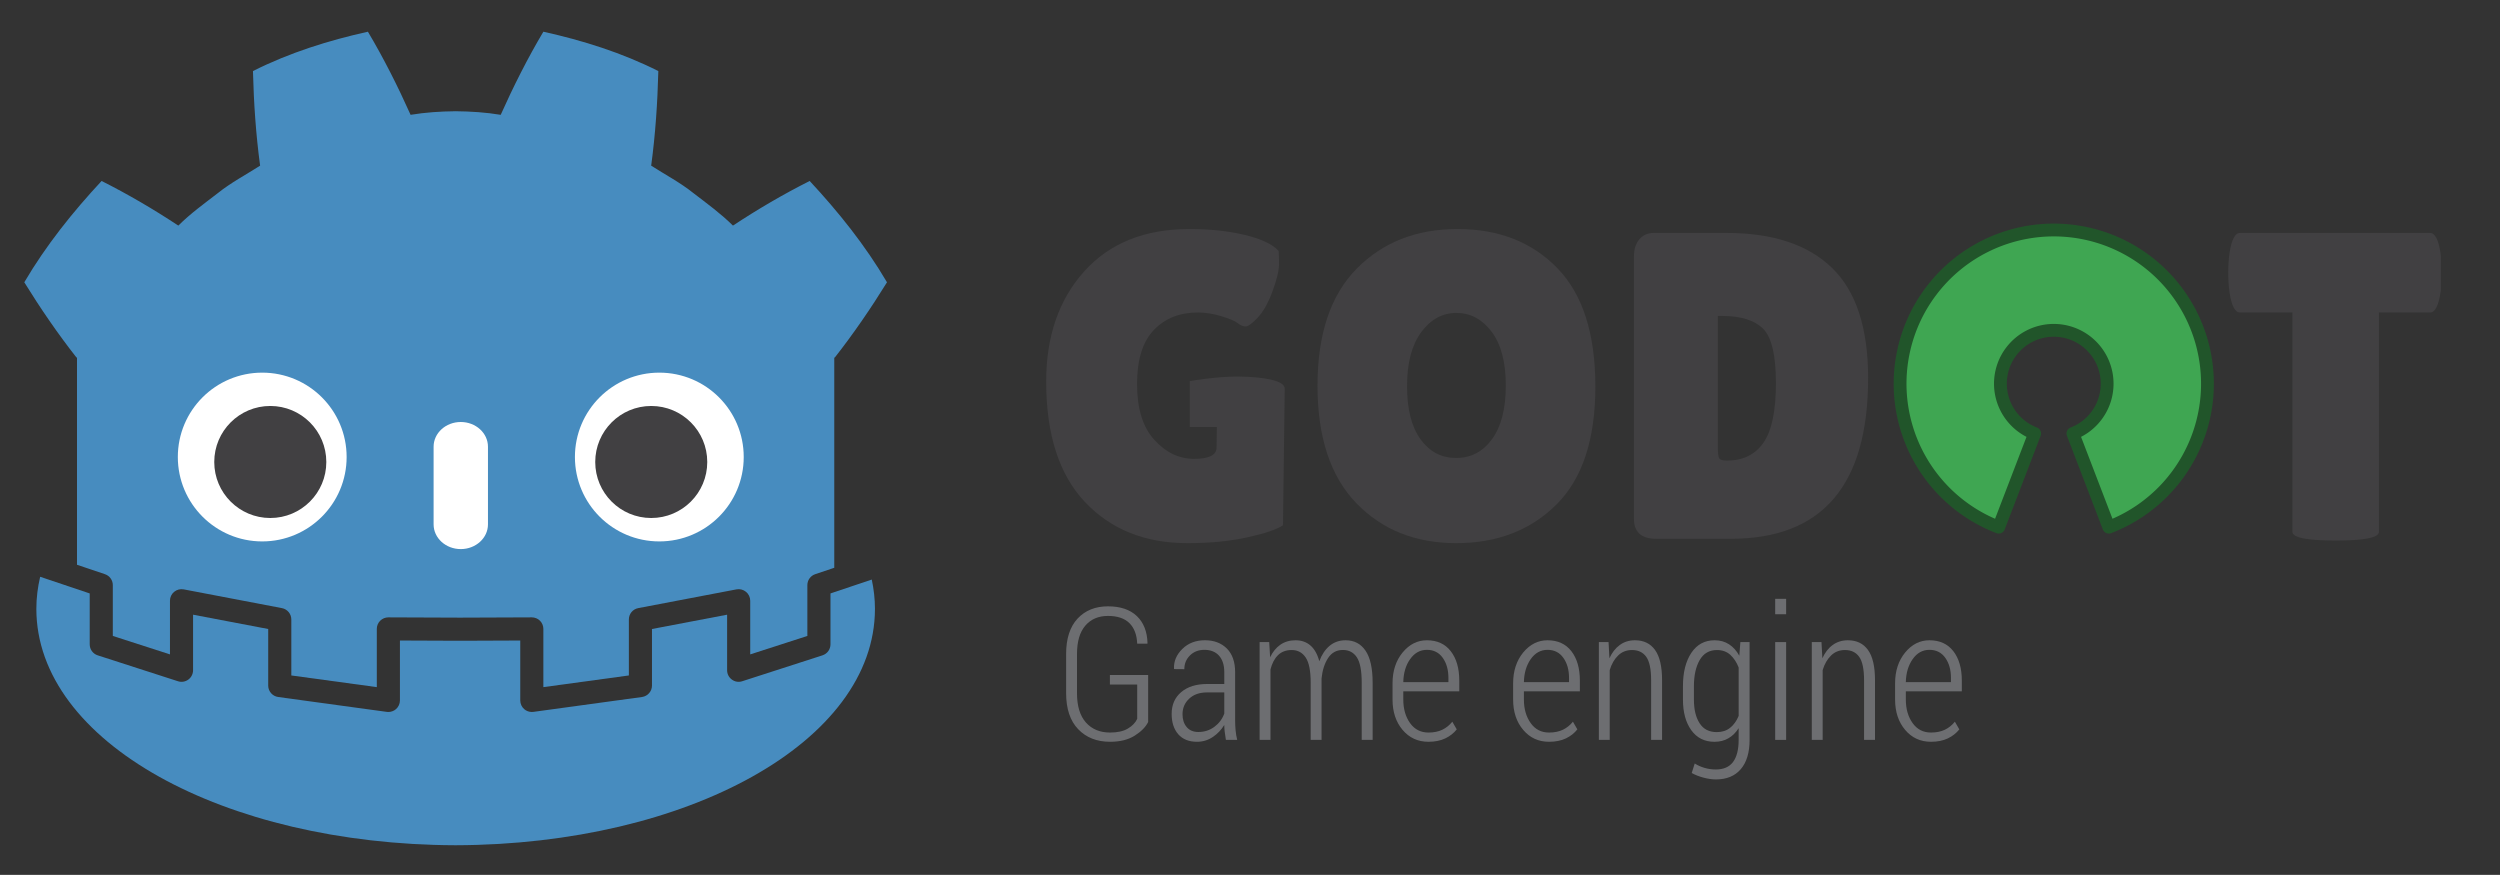 <svg xmlns:dc="http://purl.org/dc/elements/1.1/" xmlns:cc="http://creativecommons.org/ns#" xmlns:rdf="http://www.w3.org/1999/02/22-rdf-syntax-ns#" xmlns:svg="http://www.w3.org/2000/svg" xmlns="http://www.w3.org/2000/svg" xmlns:sodipodi="http://sodipodi.sourceforge.net/DTD/sodipodi-0.dtd" xmlns:inkscape="http://www.inkscape.org/namespaces/inkscape" viewBox="0 0 242 84.688" height="84.688" width="242" id="svg3336" inkscape:version="0.91 r13725" sodipodi:docname="godot-opensource-logo.svg"><rect x="0" y="0" width="242" height="84.688" fill="#333333" stroke="none"/><sodipodi:namedview pagecolor="#ffffff" bordercolor="#666666" borderopacity="1" objecttolerance="10" gridtolerance="10" guidetolerance="10" inkscape:pageopacity="0" inkscape:pageshadow="2" inkscape:window-width="1295" inkscape:window-height="988" id="namedview53" showgrid="false" inkscape:zoom="1.8495398" inkscape:cx="102.29153" inkscape:cy="-24.848935" inkscape:window-x="0" inkscape:window-y="0" inkscape:window-maximized="0" inkscape:current-layer="g3348"/><defs id="defs3340"><clipPath id="clipPath3350" clipPathUnits="userSpaceOnUse"><path id="path3352" d="m0 67.75h189.02V0H0V67.75z" inkscape:connector-curvature="0"/></clipPath></defs><g transform="matrix(1.25,0,0,-1.25,0,84.688)" id="g3344"><g id="g3346"><g clip-path="url(#clipPath3350)" id="g3348"><g transform="translate(112.785,43.518)" id="g3354"><path id="path3356" style="fill:#414042;fill-opacity:1;fill-rule:nonzero;stroke:none" d="m0 0c-1.082.0-1.989-.497-2.724-1.488-.732-.992-1.099-2.385-1.099-4.177.0-1.796.349-3.171 1.05-4.129.699-.961 1.617-1.439 2.756-1.439 1.139.0 2.064.484 2.775 1.457.71.968 1.066 2.355 1.066 4.161.0 1.803-.367 3.192-1.1 4.162C1.992-.484 1.083.0.0.0m-.017-17.828c-3.168.0-5.752 1.037-7.749 3.11-1.994 2.075-2.991 5.104-2.991 9.084.0 3.984 1.008 6.999 3.027 9.053 2.018 2.051 4.624 3.077 7.815 3.077 3.191.0 5.769-1.008 7.73-3.029C9.779 1.449 10.76-1.609 10.76-5.7c0-4.094-1.004-7.139-3.012-9.137-2.008-1.994-4.595-2.991-7.765-2.991" inkscape:connector-curvature="0"/></g><g transform="translate(133.027,43.283)" id="g3358"><path id="path3360" style="fill:#414042;fill-opacity:1;fill-rule:nonzero;stroke:none" d="m0 0v-10.119c0-.473.035-.771.103-.896.066-.124.27-.186.607-.186 1.242.0 2.183.464 2.826 1.388.645.924.964 2.462.964 4.617.0 2.155-.334 3.559-.997 4.212C2.837-.33 1.782.0.338.0H0zm-6.495-15.7V4.598c0 .564.14 1.009.423 1.34.281.325.648.49 1.1.49h5.65c3.586.0 6.309-.905 8.168-2.709 1.862-1.804 2.794-4.645 2.794-8.525.0-8.3-3.543-12.45-10.625-12.45H-4.77c-1.149.0-1.725.518-1.725 1.556" inkscape:connector-curvature="0"/></g><g transform="translate(184.224,26.566)" id="g3366"><path id="path3368" style="fill:#414042;fill-opacity:1;fill-rule:nonzero;stroke:none" d="m0 0c0-.448-1.115-.676-3.349-.676-2.232.0-3.35.228-3.35.676v16.985h-4.059c-.384.0-.655.518-.812 1.558-.068.495-.1 1.002-.1 1.521.0.517.032 1.026.1 1.522.157 1.037.428 1.559.812 1.559H3.959c.383.0.653-.522.812-1.559.067-.496.101-1.005.101-1.522.0-.519-.034-1.026-.101-1.521C4.612 17.503 4.342 16.985 3.959 16.985H0V0z" inkscape:connector-curvature="0"/></g><g transform="translate(96.044,38.589)" id="g3370"><path id="path3372" style="fill:#414042;fill-opacity:1;fill-rule:nonzero;stroke:none" d="m0 0c-1.821.028-3.906-.352-3.906-.352v-3.554h2.096l-.023-1.585c0-.587-.582-.882-1.743-.882-1.162.0-2.188.492-3.078 1.474-.893.982-1.337 2.419-1.337 4.311.0 1.897.434 3.295 1.303 4.197.866.902 2.002 1.354 3.399 1.354.587.0 1.195-.095 1.827-.288.632-.192 1.055-.371 1.27-.539.214-.173.417-.255.609-.255.191.0.501.223.929.676.429.451.813 1.134 1.152 2.046.337.916.506 1.618.506 2.116.0.494-.01.835-.032 1.014-.474.519-1.348.93-2.624 1.236-1.273.304-2.7.456-4.279.456-3.474.0-6.191-1.094-8.153-3.281-1.963-2.189-2.943-5.03-2.943-8.527.0-4.105 1.003-7.218 3.008-9.338 2.01-2.12 4.648-3.178 7.919-3.178 1.759.0 3.321.151 4.684.456 1.366.303 2.274.615 2.726.93L3.445-.926C3.445-.311 1.821-.031.0.0" inkscape:connector-curvature="0"/></g><g transform="translate(88.913,11.84)" id="g3374"><path id="path3376" style="fill:#6d6e71;fill-opacity:1;fill-rule:nonzero;stroke:none" d="m0 0c-.187-.384-.531-.735-1.034-1.054-.502-.32-1.14-.479-1.915-.479-1.022.0-1.844.322-2.469.973-.622.647-.934 1.579-.934 2.794v3.032c0 1.189.294 2.101.883 2.738.588.632 1.376.952 2.359.952.962.0 1.707-.253 2.234-.753C-.35 7.701-.074 7-.05 6.104l-.013-.04h-.785C-.876 6.751-1.075 7.28-1.45 7.654-1.823 8.025-2.377 8.213-3.11 8.213-3.851 8.213-4.438 7.962-4.868 7.459c-.428-.502-.642-1.23-.642-2.186V2.225c0-.992.231-1.747.693-2.268.461-.517 1.083-.775 1.868-.775.574.0 1.034.101 1.379.309.346.205.587.455.722.752v2.655h-2.115v.739L0 3.637V0z" inkscape:connector-curvature="0"/></g><g transform="translate(92.799,11.065)" id="g3378"><path id="path3380" style="fill:#6d6e71;fill-opacity:1;fill-rule:nonzero;stroke:none" d="m0 0c.465.0.88.132 1.242.4.362.27.616.611.767 1.026v1.638H.663c-.572.0-1.031-.162-1.374-.486-.344-.322-.514-.724-.514-1.203.0-.404.106-.736.322-.992C-.688.126-.387.0.0.0M2.135-.611C2.093-.349 2.06-.136 2.04.031 2.02.201 2.009.37 2.009.542c-.23-.376-.526-.688-.893-.932C.75-.636.343-.758-.105-.758c-.627.0-1.109.195-1.45.583-.34.391-.511.917-.511 1.581.0.702.247 1.266.741 1.684.494.418 1.166.627 2.011.627h1.323v.93C2.009 5.183 1.873 5.604 1.604 5.909c-.273.301-.65.453-1.136.453-.451.0-.824-.143-1.117-.434-.291-.289-.436-.643-.436-1.064l-.786.007-.014.041c-.022.571.194 1.076.65 1.524.454.446 1.036.668 1.745.668.701.0 1.265-.213 1.696-.638.428-.429.643-1.04.643-1.835V.916c0-.27.012-.533.036-.784.024-.254.063-.499.125-.743h-.875z" inkscape:connector-curvature="0"/></g><g transform="translate(98.287,18.027)" id="g3382"><path id="path3384" style="fill:#6d6e71;fill-opacity:1;fill-rule:nonzero;stroke:none" d="m0 0 .072-1.176c.199.421.466.745.796.976.332.227.722.341 1.171.341.457.0.843-.133 1.154-.403.311-.268.541-.675.687-1.22.186.503.451.902.794 1.19.343.289.759.433 1.242.433.664.0 1.179-.269 1.544-.807.367-.539.55-1.366.55-2.483v-4.425h-.846v4.439c0 .929-.128 1.583-.378 1.959-.252.377-.612.567-1.078.567-.491.0-.874-.207-1.149-.628C4.285-1.658 4.116-2.185 4.054-2.82v-.197-4.557h-.842v4.434c0 .908-.127 1.557-.387 1.945-.259.387-.619.58-1.081.58-.442.0-.8-.135-1.068-.403C.407-1.286.215-1.654.099-2.121v-5.453h-.841V0H0z" inkscape:connector-curvature="0"/></g><g transform="translate(110.499,17.427)" id="g3386"><path id="path3388" style="fill:#6d6e71;fill-opacity:1;fill-rule:nonzero;stroke:none" d="m0 0c-.527.0-.959-.24-1.299-.72-.339-.481-.514-1.074-.529-1.781h3.495v.324c0 .625-.147 1.146-.441 1.559C.931-.205.523.0.0.0m.119-7.12c-.817.0-1.485.307-2.003.921-.517.612-.777 1.395-.777 2.349v1.258c0 .956.26 1.753.78 2.387C-1.36.426-.734.741.0.741.793.741 1.408.46 1.847-.104c.44-.566.66-1.326.66-2.279v-.831h-4.335v-.63c0-.733.176-1.344.525-1.831.35-.488.826-.73 1.422-.73.414.0.775.073 1.075.217.301.147.558.353.773.624l.344-.596c-.228-.29-.525-.525-.887-.698C1.063-7.031.627-7.12.119-7.12" inkscape:connector-curvature="0"/></g><g transform="translate(119.84,17.427)" id="g3390"><path id="path3392" style="fill:#6d6e71;fill-opacity:1;fill-rule:nonzero;stroke:none" d="m0 0c-.528.0-.962-.24-1.301-.72-.337-.481-.513-1.074-.528-1.781h3.495v.324c0 .625-.146 1.146-.442 1.559C.93-.205.522.0.0.0m.118-7.12c-.817.0-1.484.307-2.001.921-.52.612-.78 1.395-.78 2.349v1.258c0 .956.262 1.753.78 2.387C-1.36.426-.734.741.0.741.792.741 1.409.46 1.847-.104c.439-.566.658-1.326.658-2.279v-.831h-4.334v-.63c0-.733.176-1.344.527-1.831.348-.488.822-.73 1.42-.73.416.0.775.073 1.074.217.302.147.559.353.776.624L2.31-6.16c-.229-.29-.524-.525-.887-.698C1.063-7.031.627-7.12.118-7.12" inkscape:connector-curvature="0"/></g><g transform="translate(124.566,18.027)" id="g3394"><path id="path3396" style="fill:#6d6e71;fill-opacity:1;fill-rule:nonzero;stroke:none" d="m0 0 .069-1.252c.202.444.469.789.804 1.029.332.242.723.364 1.172.364.677.0 1.196-.25 1.556-.753.363-.502.544-1.283.544-2.341v-4.621h-.847v4.613c0 .865-.127 1.47-.379 1.82-.251.351-.619.526-1.098.526-.43.0-.791-.14-1.08-.424C.451-1.32.234-1.695.09-2.168v-5.406h-.84V0H0z" inkscape:connector-curvature="0"/></g><g transform="translate(131.177,13.577)" id="g3398"><path id="path3400" style="fill:#6d6e71;fill-opacity:1;fill-rule:nonzero;stroke:none" d="m0 0c0-.769.146-1.38.441-1.835.292-.459.736-.686 1.33-.686.406.0.748.109 1.029.331.28.221.501.53.664.921v3.752c-.157.404-.373.73-.646.981-.273.247-.618.371-1.033.371-.592.0-1.039-.258-1.337-.775C.149 2.541.0 1.865.0 1.035V0zm-.849 1.035c0 1.073.217 1.936.652 2.585.432.647 1.033.971 1.8.971.425.0.798-.104 1.117-.312.319-.204.583-.503.795-.883l.082 1.054h.714v-7.581c0-.971-.226-1.723-.678-2.255-.452-.53-1.095-.799-1.926-.799-.298.0-.619.047-.962.138-.344.091-.648.21-.915.359l.233.739c.227-.148.481-.262.763-.342.279-.083.568-.123.867-.123.602.0 1.049.193 1.337.579.289.391.434.956.434 1.704v.916C3.25-2.556 2.986-2.817 2.673-2.998c-.311-.182-.675-.273-1.085-.273-.761.0-1.358.298-1.789.894C-.632-1.782-.849-.989-.849.0v1.035z" inkscape:connector-curvature="0"/></g><path id="path3402" style="fill:#6d6e71;fill-opacity:1;fill-rule:nonzero;stroke:none" d="m138.318 10.453h-.848v7.574h.848v-7.574zm0 9.731h-.848v1.193h.848v-1.193z" inkscape:connector-curvature="0"/><g transform="translate(141.055,18.027)" id="g3404"><path id="path3406" style="fill:#6d6e71;fill-opacity:1;fill-rule:nonzero;stroke:none" d="m0 0 .069-1.252c.202.444.468.789.803 1.029.334.242.725.364 1.173.364.677.0 1.197-.25 1.558-.753.363-.502.542-1.283.542-2.341v-4.621h-.847v4.613c0 .865-.127 1.47-.378 1.82-.253.351-.618.526-1.099.526-.43.0-.79-.14-1.079-.424C.453-1.32.235-1.695.092-2.168v-5.406H-.75V0H0z" inkscape:connector-curvature="0"/></g><g transform="translate(149.416,17.427)" id="g3408"><path id="path3410" style="fill:#6d6e71;fill-opacity:1;fill-rule:nonzero;stroke:none" d="m0 0c-.528.0-.961-.24-1.299-.72-.338-.481-.514-1.074-.53-1.781h3.495v.324c0 .625-.145 1.146-.44 1.559C.932-.205.523.0.0.0m.12-7.12c-.819.0-1.486.307-2.002.921-.518.612-.778 1.395-.778 2.349v1.258c0 .956.26 1.753.78 2.387.521.631 1.148.946 1.88.946.793.0 1.41-.281 1.85-.845.438-.566.657-1.326.657-2.279v-.831h-4.336v-.63c0-.733.177-1.344.527-1.831.349-.488.823-.73 1.422-.73.414.0.773.073 1.072.217.304.147.56.353.777.624l.344-.596c-.231-.29-.526-.525-.888-.698C1.064-7.031.628-7.12.12-7.12" inkscape:connector-curvature="0"/></g><g transform="translate(64.312,21.795)" id="g3412"><path id="path3414" style="fill:#478cbf;fill-opacity:1;fill-rule:nonzero;stroke:none" d="m0 0v-3.942c0-.39-.25-.734-.621-.852L-6.835-6.8c-.273-.091-.57-.042-.8.128-.232.168-.37.437-.37.721v4.305l-5.818-1.108v-4.381c0-.447-.332-.824-.775-.885l-8.41-1.152c-.039-.003-.081-.008-.121-.008-.214.0-.424.078-.588.22-.195.172-.306.416-.306.676v4.638l-4.341-.018v-.001l-.318.001-.319-.001v.001l-4.34.018v-4.638c0-.26-.112-.504-.307-.676-.164-.142-.374-.22-.587-.22-.041.0-.082.005-.123.008l-8.41 1.152c-.442.061-.774.438-.774.885v4.381l-5.819 1.108v-4.305c0-.284-.137-.553-.368-.721-.232-.17-.529-.219-.802-.128l-6.215 2.006c-.369.118-.619.462-.619.852v3.942l-3.837 1.29c-.19-.811-.295-1.642-.295-2.481.0-10.301 14.512-18.252 32.448-18.309h.022.023c17.936.057 32.448 8.008 32.448 18.309.0.766-.088 1.521-.247 2.266L0 0z" inkscape:connector-curvature="0"/></g><g transform="translate(5.963,40.062)" id="g3416"><path id="path3418" style="fill:#478cbf;fill-opacity:1;fill-rule:nonzero;stroke:none" d="m0 0v-16.047l2.163-.729c.364-.122.61-.462.61-.847v-3.936l4.426-1.428v4.154c0 .27.118.52.323.689.206.172.474.241.739.192l7.608-1.452c.422-.079.728-.448.728-.877v-4.338l6.62-.904v4.509c0 .241.096.467.264.635.167.166.394.259.633.259h.002l5.551-.022 5.549.022c.245-.001.468-.093.635-.259.169-.168.264-.394.264-.635v-4.509l6.621.904v4.338c0 .429.304.798.726.877l7.609 1.452c.262.049.533-.02.738-.192.205-.169.325-.419.325-.689v-4.154l4.425 1.428v3.936c0 .385.245.725.609.847l1.475.497v16.279h.04c1.437 1.834 2.767 3.767 4.042 5.828-1.694 2.883-3.768 5.459-5.986 7.846-2.057-1.035-4.055-2.208-5.942-3.456-.944.938-2.008 1.706-3.052 2.509-1.027.824-2.183 1.428-3.281 2.132.327 2.433.489 4.828.554 7.327-2.831 1.424-5.85 2.369-8.903 3.047-1.219-2.048-2.334-4.267-3.304-6.436-1.152.192-2.309.264-3.467.277v.002c-.008.0-.015-.002-.022-.002-.008.0-.015.002-.022.002v-.002c-1.16-.013-2.316-.085-3.468-.277-.97 2.169-2.084 4.388-3.305 6.436C19.475 24.555 16.456 23.61 13.626 22.186 13.69 19.687 13.852 17.292 14.18 14.859 13.081 14.155 11.925 13.551 10.898 12.727 9.855 11.924 8.79 11.156 7.846 10.218c-1.888 1.248-3.885 2.421-5.942 3.456-2.218-2.387-4.292-4.963-5.986-7.846C-2.807 3.767-1.477 1.834-.04.0H0z" inkscape:connector-curvature="0"/></g><g transform="translate(26.843,32.36)" id="g3420"><path id="path3422" style="fill:#fff;fill-opacity:1;fill-rule:nonzero;stroke:none" d="m0 0c0-3.611-2.926-6.537-6.537-6.537-3.608.0-6.535 2.926-6.535 6.537.0 3.609 2.927 6.533 6.535 6.533C-2.926 6.533.0 3.609.0.0" inkscape:connector-curvature="0"/></g><g transform="translate(25.27,31.973)" id="g3424"><path id="path3426" style="fill:#414042;fill-opacity:1;fill-rule:nonzero;stroke:none" d="m0 0c0-2.396-1.941-4.337-4.339-4.337-2.396.0-4.339 1.941-4.339 4.337s1.943 4.339 4.339 4.339C-1.941 4.339.0 2.396.0.0" inkscape:connector-curvature="0"/></g><g transform="translate(35.682,25.229)" id="g3428"><path id="path3430" style="fill:#fff;fill-opacity:1;fill-rule:nonzero;stroke:none" d="m0 0c-1.162.0-2.104.856-2.104 1.912V7.93c0 1.054.942 1.912 2.104 1.912 1.162.0 2.106-.858 2.106-1.912V1.912C2.106.856 1.162.0.0.0" inkscape:connector-curvature="0"/></g><g transform="translate(44.522,32.36)" id="g3432"><path id="path3434" style="fill:#fff;fill-opacity:1;fill-rule:nonzero;stroke:none" d="m0 0c0-3.611 2.926-6.537 6.537-6.537 3.609.0 6.535 2.926 6.535 6.537.0 3.609-2.926 6.533-6.535 6.533C2.926 6.533.0 3.609.0.0" inkscape:connector-curvature="0"/></g><g transform="translate(46.095,31.973)" id="g3436"><path id="path3438" style="fill:#414042;fill-opacity:1;fill-rule:nonzero;stroke:none" d="m0 0c0-2.396 1.941-4.337 4.336-4.337 2.398.0 4.339 1.941 4.339 4.337S6.734 4.339 4.336 4.339C1.941 4.339.0 2.396.0.0" inkscape:connector-curvature="0"/></g><path inkscape:export-ydpi="48.18" inkscape:export-xdpi="48.18" inkscape:export-filename="/home/rafael/workspace/logo-osi/3/png/logo396x412.png" id="path3773" d="m159.045 38.038m1.481-3.858a4.132 4.132.0 11-2.962.0l-2.784-7.253a11.901 11.901.0 108.529.0z" inkscape:connector-curvature="0" style="text-anchor:middle;display:inline;fill:#3fa652;stroke:#21552a;stroke-width:.992;stroke-linejoin:round"/></g></g></g></svg>